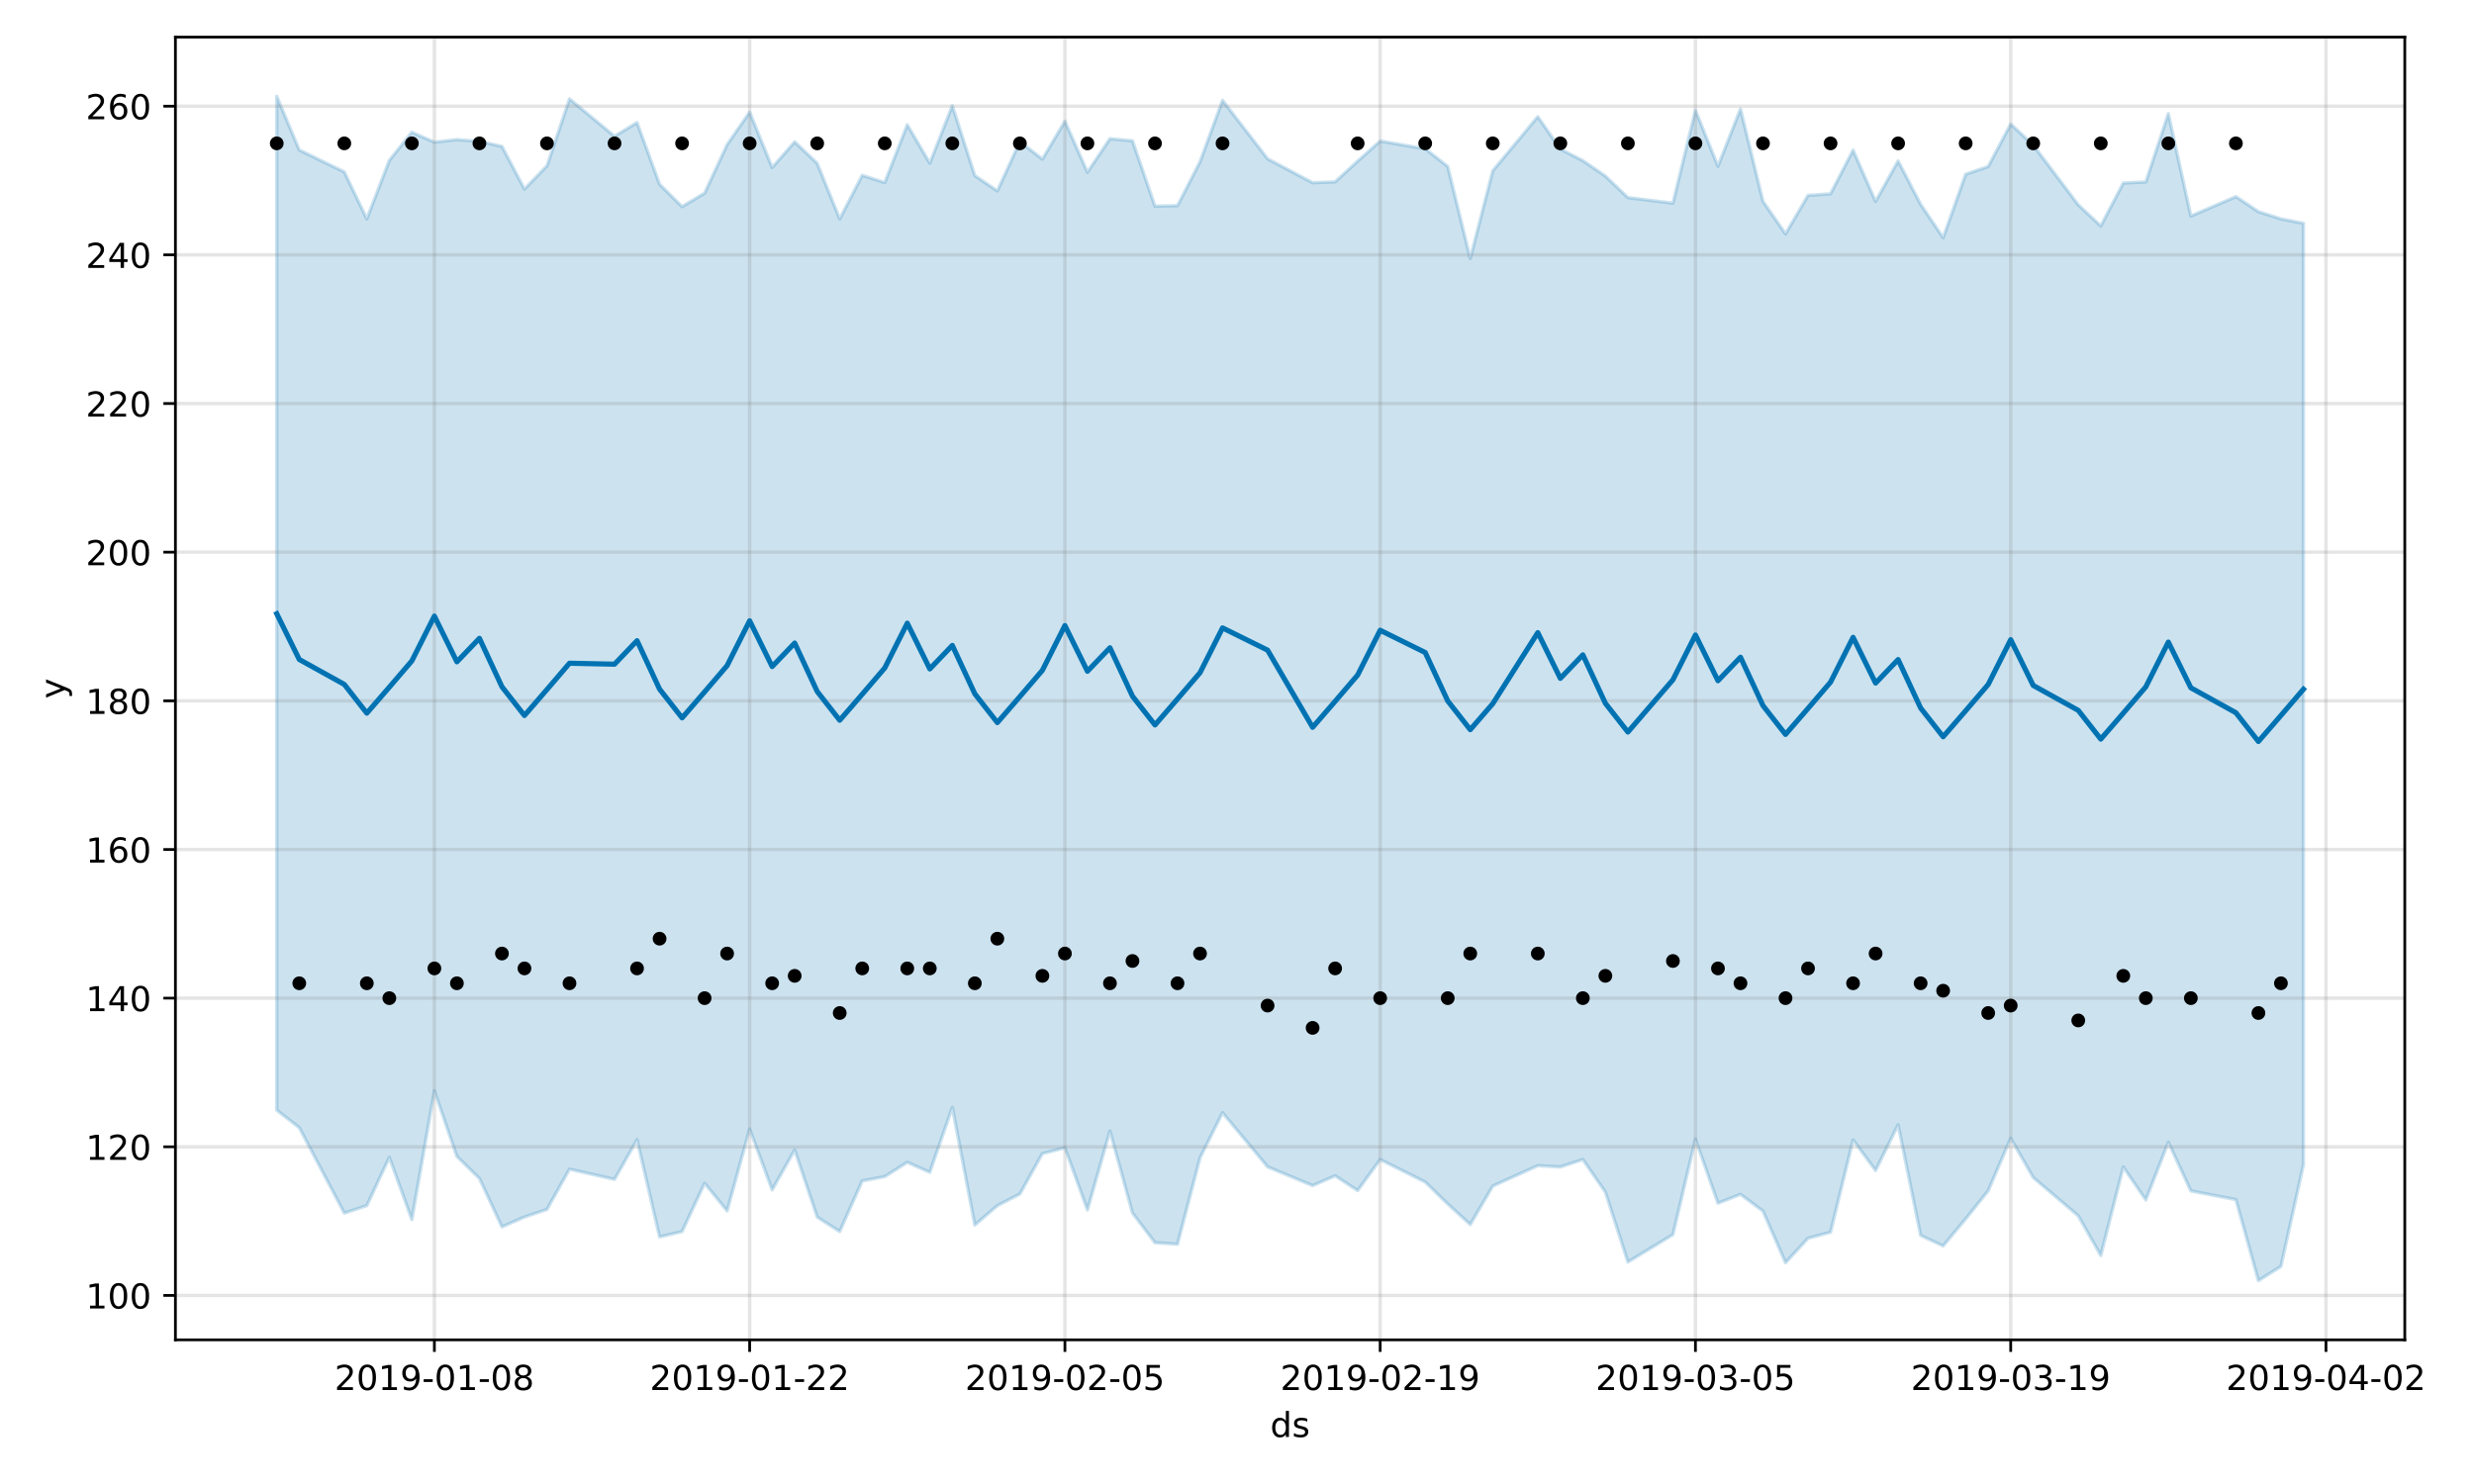 <?xml version="1.0" encoding="utf-8" standalone="no"?>
<!DOCTYPE svg PUBLIC "-//W3C//DTD SVG 1.1//EN"
  "http://www.w3.org/Graphics/SVG/1.1/DTD/svg11.dtd">
<!-- Created with matplotlib (https://matplotlib.org/) -->
<svg height="432pt" version="1.1" viewBox="0 0 720 432" width="720pt" xmlns="http://www.w3.org/2000/svg" xmlns:xlink="http://www.w3.org/1999/xlink">
 <defs>
  <style type="text/css">
*{stroke-linecap:butt;stroke-linejoin:round;}
  </style>
 </defs>
 <g id="figure_1">
  <g id="patch_1">
   <path d="M 0 432 
L 720 432 
L 720 0 
L 0 0 
z
" style="fill:#ffffff;"/>
  </g>
  <g id="axes_1">
   <g id="patch_2">
    <path d="M 51.05 390.04 
L 699.857 390.04 
L 699.857 10.8 
L 51.05 10.8 
z
" style="fill:#ffffff;"/>
   </g>
   <g id="PolyCollection_1">
    <defs>
     <path d="M 80.541 -403.962 
L 80.541 -108.822 
L 87.095 -103.729 
L 100.202 -78.859 
L 106.756 -81.035 
L 113.309 -95.077 
L 119.863 -76.968 
L 126.417 -114.448 
L 132.97 -95.337 
L 139.524 -88.95 
L 146.077 -74.849 
L 152.631 -77.718 
L 159.185 -79.927 
L 165.738 -91.649 
L 178.845 -88.674 
L 185.399 -100.224 
L 191.953 -71.932 
L 198.506 -73.474 
L 205.06 -87.55 
L 211.613 -79.505 
L 218.167 -103.343 
L 224.721 -85.629 
L 231.274 -97.223 
L 237.828 -77.697 
L 244.381 -73.49 
L 250.935 -88.238 
L 257.489 -89.48 
L 264.042 -93.639 
L 270.596 -90.744 
L 277.15 -109.608 
L 283.703 -75.386 
L 290.257 -81.033 
L 296.81 -84.42 
L 303.364 -96.169 
L 309.918 -97.874 
L 316.471 -79.782 
L 323.025 -102.754 
L 329.578 -78.877 
L 336.132 -70.238 
L 342.686 -69.815 
L 349.239 -94.947 
L 355.793 -108.079 
L 368.9 -92.328 
L 382.007 -86.868 
L 388.561 -89.714 
L 395.114 -85.417 
L 401.668 -94.451 
L 414.775 -87.905 
L 421.329 -81.518 
L 427.883 -75.531 
L 434.436 -86.726 
L 447.543 -92.665 
L 454.097 -92.287 
L 460.651 -94.459 
L 467.204 -84.973 
L 473.758 -64.626 
L 486.865 -72.594 
L 493.419 -100.392 
L 499.972 -81.735 
L 506.526 -84.32 
L 513.079 -79.442 
L 519.633 -64.409 
L 526.187 -71.534 
L 532.74 -73.305 
L 539.294 -100.152 
L 545.847 -91.274 
L 552.401 -104.553 
L 558.955 -72.361 
L 565.508 -69.308 
L 572.062 -77.161 
L 578.616 -85.349 
L 585.169 -100.646 
L 591.723 -89.212 
L 604.83 -78.063 
L 611.384 -66.516 
L 617.937 -92.268 
L 624.491 -82.694 
L 631.044 -99.485 
L 637.598 -85.312 
L 650.705 -82.777 
L 657.259 -59.198 
L 663.812 -63.333 
L 670.366 -92.96 
L 670.366 -366.992 
L 670.366 -366.992 
L 663.812 -368.275 
L 657.259 -370.375 
L 650.705 -374.757 
L 637.598 -369.104 
L 631.044 -398.919 
L 624.491 -379.035 
L 617.937 -378.722 
L 611.384 -366.224 
L 604.83 -372.364 
L 591.723 -389.754 
L 585.169 -395.891 
L 578.616 -383.512 
L 572.062 -381.275 
L 565.508 -362.8 
L 558.955 -372.517 
L 552.401 -385.145 
L 545.847 -373.363 
L 539.294 -388.294 
L 532.74 -375.586 
L 526.187 -375.131 
L 519.633 -363.918 
L 513.079 -373.374 
L 506.526 -400.283 
L 499.972 -383.607 
L 493.419 -399.908 
L 486.865 -372.87 
L 473.758 -374.486 
L 467.204 -380.748 
L 460.651 -385.239 
L 454.097 -388.587 
L 447.543 -398.034 
L 434.436 -382.282 
L 427.883 -356.75 
L 421.329 -383.549 
L 414.775 -388.68 
L 401.668 -390.937 
L 395.114 -385.086 
L 388.561 -379.073 
L 382.007 -378.811 
L 368.9 -385.773 
L 355.793 -402.791 
L 349.239 -384.904 
L 342.686 -372.144 
L 336.132 -371.982 
L 329.578 -391.02 
L 323.025 -391.616 
L 316.471 -381.853 
L 309.918 -396.705 
L 303.364 -385.677 
L 296.81 -390.747 
L 290.257 -376.424 
L 283.703 -380.873 
L 277.15 -401.223 
L 270.596 -384.494 
L 264.042 -395.668 
L 257.489 -378.847 
L 250.935 -380.955 
L 244.381 -368.285 
L 237.828 -384.454 
L 231.274 -390.705 
L 224.721 -383.239 
L 218.167 -399.349 
L 211.613 -389.895 
L 205.06 -375.783 
L 198.506 -371.852 
L 191.953 -378.369 
L 185.399 -396.321 
L 178.845 -392.349 
L 165.738 -403.2 
L 159.185 -383.734 
L 152.631 -376.962 
L 146.077 -389.383 
L 139.524 -390.853 
L 132.97 -391.353 
L 126.417 -390.616 
L 119.863 -393.5 
L 113.309 -385.313 
L 106.756 -368.281 
L 100.202 -381.95 
L 87.095 -388.334 
L 80.541 -403.962 
z
" id="m379893dc03" style="stroke:#0072b2;stroke-opacity:0.2;"/>
    </defs>
    <g clip-path="url(#p0cbad36d8c)">
     <use style="fill:#0072b2;fill-opacity:0.2;stroke:#0072b2;stroke-opacity:0.2;" x="0" xlink:href="#m379893dc03" y="432"/>
    </g>
   </g>
   <g id="matplotlib.axis_1">
    <g id="xtick_1">
     <g id="line2d_1">
      <path clip-path="url(#p0cbad36d8c)" d="M 126.417 390.04 
L 126.417 10.8 
" style="fill:none;stroke:#808080;stroke-linecap:square;stroke-opacity:0.2;"/>
     </g>
     <g id="line2d_2">
      <defs>
       <path d="M 0 0 
L 0 3.5 
" id="m118288a8b0" style="stroke:#000000;stroke-width:0.8;"/>
      </defs>
      <g>
       <use style="stroke:#000000;stroke-width:0.8;" x="126.417" xlink:href="#m118288a8b0" y="390.04"/>
      </g>
     </g>
     <g id="text_1">
      <!-- 2019-01-08 -->
      <defs>
       <path d="M 19.188 8.297 
L 53.609 8.297 
L 53.609 0 
L 7.328 0 
L 7.328 8.297 
Q 12.938 14.109 22.625 23.891 
Q 32.328 33.688 34.812 36.531 
Q 39.547 41.844 41.422 45.531 
Q 43.312 49.219 43.312 52.781 
Q 43.312 58.594 39.234 62.25 
Q 35.156 65.922 28.609 65.922 
Q 23.969 65.922 18.812 64.312 
Q 13.672 62.703 7.812 59.422 
L 7.812 69.391 
Q 13.766 71.781 18.938 73 
Q 24.125 74.219 28.422 74.219 
Q 39.75 74.219 46.484 68.547 
Q 53.219 62.891 53.219 53.422 
Q 53.219 48.922 51.531 44.891 
Q 49.859 40.875 45.406 35.406 
Q 44.188 33.984 37.641 27.219 
Q 31.109 20.453 19.188 8.297 
z
" id="DejaVuSans-50"/>
       <path d="M 31.781 66.406 
Q 24.172 66.406 20.328 58.906 
Q 16.5 51.422 16.5 36.375 
Q 16.5 21.391 20.328 13.891 
Q 24.172 6.391 31.781 6.391 
Q 39.453 6.391 43.281 13.891 
Q 47.125 21.391 47.125 36.375 
Q 47.125 51.422 43.281 58.906 
Q 39.453 66.406 31.781 66.406 
z
M 31.781 74.219 
Q 44.047 74.219 50.516 64.516 
Q 56.984 54.828 56.984 36.375 
Q 56.984 17.969 50.516 8.266 
Q 44.047 -1.422 31.781 -1.422 
Q 19.531 -1.422 13.062 8.266 
Q 6.594 17.969 6.594 36.375 
Q 6.594 54.828 13.062 64.516 
Q 19.531 74.219 31.781 74.219 
z
" id="DejaVuSans-48"/>
       <path d="M 12.406 8.297 
L 28.516 8.297 
L 28.516 63.922 
L 10.984 60.406 
L 10.984 69.391 
L 28.422 72.906 
L 38.281 72.906 
L 38.281 8.297 
L 54.391 8.297 
L 54.391 0 
L 12.406 0 
z
" id="DejaVuSans-49"/>
       <path d="M 10.984 1.516 
L 10.984 10.5 
Q 14.703 8.734 18.5 7.812 
Q 22.312 6.891 25.984 6.891 
Q 35.75 6.891 40.891 13.453 
Q 46.047 20.016 46.781 33.406 
Q 43.953 29.203 39.594 26.953 
Q 35.25 24.703 29.984 24.703 
Q 19.047 24.703 12.672 31.312 
Q 6.297 37.938 6.297 49.422 
Q 6.297 60.641 12.938 67.422 
Q 19.578 74.219 30.609 74.219 
Q 43.266 74.219 49.922 64.516 
Q 56.594 54.828 56.594 36.375 
Q 56.594 19.141 48.406 8.859 
Q 40.234 -1.422 26.422 -1.422 
Q 22.703 -1.422 18.891 -0.688 
Q 15.094 0.047 10.984 1.516 
z
M 30.609 32.422 
Q 37.25 32.422 41.125 36.953 
Q 45.016 41.5 45.016 49.422 
Q 45.016 57.281 41.125 61.844 
Q 37.25 66.406 30.609 66.406 
Q 23.969 66.406 20.094 61.844 
Q 16.219 57.281 16.219 49.422 
Q 16.219 41.5 20.094 36.953 
Q 23.969 32.422 30.609 32.422 
z
" id="DejaVuSans-57"/>
       <path d="M 4.891 31.391 
L 31.203 31.391 
L 31.203 23.391 
L 4.891 23.391 
z
" id="DejaVuSans-45"/>
       <path d="M 31.781 34.625 
Q 24.75 34.625 20.719 30.859 
Q 16.703 27.094 16.703 20.516 
Q 16.703 13.922 20.719 10.156 
Q 24.75 6.391 31.781 6.391 
Q 38.812 6.391 42.859 10.172 
Q 46.922 13.969 46.922 20.516 
Q 46.922 27.094 42.891 30.859 
Q 38.875 34.625 31.781 34.625 
z
M 21.922 38.812 
Q 15.578 40.375 12.031 44.719 
Q 8.5 49.078 8.5 55.328 
Q 8.5 64.062 14.719 69.141 
Q 20.953 74.219 31.781 74.219 
Q 42.672 74.219 48.875 69.141 
Q 55.078 64.062 55.078 55.328 
Q 55.078 49.078 51.531 44.719 
Q 48 40.375 41.703 38.812 
Q 48.828 37.156 52.797 32.312 
Q 56.781 27.484 56.781 20.516 
Q 56.781 9.906 50.312 4.234 
Q 43.844 -1.422 31.781 -1.422 
Q 19.734 -1.422 13.25 4.234 
Q 6.781 9.906 6.781 20.516 
Q 6.781 27.484 10.781 32.312 
Q 14.797 37.156 21.922 38.812 
z
M 18.312 54.391 
Q 18.312 48.734 21.844 45.562 
Q 25.391 42.391 31.781 42.391 
Q 38.141 42.391 41.719 45.562 
Q 45.312 48.734 45.312 54.391 
Q 45.312 60.062 41.719 63.234 
Q 38.141 66.406 31.781 66.406 
Q 25.391 66.406 21.844 63.234 
Q 18.312 60.062 18.312 54.391 
z
" id="DejaVuSans-56"/>
      </defs>
      <g transform="translate(97.359 404.638)scale(0.1 -0.1)">
       <use xlink:href="#DejaVuSans-50"/>
       <use x="63.623" xlink:href="#DejaVuSans-48"/>
       <use x="127.246" xlink:href="#DejaVuSans-49"/>
       <use x="190.869" xlink:href="#DejaVuSans-57"/>
       <use x="254.492" xlink:href="#DejaVuSans-45"/>
       <use x="290.576" xlink:href="#DejaVuSans-48"/>
       <use x="354.199" xlink:href="#DejaVuSans-49"/>
       <use x="417.822" xlink:href="#DejaVuSans-45"/>
       <use x="453.906" xlink:href="#DejaVuSans-48"/>
       <use x="517.529" xlink:href="#DejaVuSans-56"/>
      </g>
     </g>
    </g>
    <g id="xtick_2">
     <g id="line2d_3">
      <path clip-path="url(#p0cbad36d8c)" d="M 218.167 390.04 
L 218.167 10.8 
" style="fill:none;stroke:#808080;stroke-linecap:square;stroke-opacity:0.2;"/>
     </g>
     <g id="line2d_4">
      <g>
       <use style="stroke:#000000;stroke-width:0.8;" x="218.167" xlink:href="#m118288a8b0" y="390.04"/>
      </g>
     </g>
     <g id="text_2">
      <!-- 2019-01-22 -->
      <g transform="translate(189.109 404.638)scale(0.1 -0.1)">
       <use xlink:href="#DejaVuSans-50"/>
       <use x="63.623" xlink:href="#DejaVuSans-48"/>
       <use x="127.246" xlink:href="#DejaVuSans-49"/>
       <use x="190.869" xlink:href="#DejaVuSans-57"/>
       <use x="254.492" xlink:href="#DejaVuSans-45"/>
       <use x="290.576" xlink:href="#DejaVuSans-48"/>
       <use x="354.199" xlink:href="#DejaVuSans-49"/>
       <use x="417.822" xlink:href="#DejaVuSans-45"/>
       <use x="453.906" xlink:href="#DejaVuSans-50"/>
       <use x="517.529" xlink:href="#DejaVuSans-50"/>
      </g>
     </g>
    </g>
    <g id="xtick_3">
     <g id="line2d_5">
      <path clip-path="url(#p0cbad36d8c)" d="M 309.918 390.04 
L 309.918 10.8 
" style="fill:none;stroke:#808080;stroke-linecap:square;stroke-opacity:0.2;"/>
     </g>
     <g id="line2d_6">
      <g>
       <use style="stroke:#000000;stroke-width:0.8;" x="309.918" xlink:href="#m118288a8b0" y="390.04"/>
      </g>
     </g>
     <g id="text_3">
      <!-- 2019-02-05 -->
      <defs>
       <path d="M 10.797 72.906 
L 49.516 72.906 
L 49.516 64.594 
L 19.828 64.594 
L 19.828 46.734 
Q 21.969 47.469 24.109 47.828 
Q 26.266 48.188 28.422 48.188 
Q 40.625 48.188 47.75 41.5 
Q 54.891 34.812 54.891 23.391 
Q 54.891 11.625 47.562 5.094 
Q 40.234 -1.422 26.906 -1.422 
Q 22.312 -1.422 17.547 -0.641 
Q 12.797 0.141 7.719 1.703 
L 7.719 11.625 
Q 12.109 9.234 16.797 8.062 
Q 21.484 6.891 26.703 6.891 
Q 35.156 6.891 40.078 11.328 
Q 45.016 15.766 45.016 23.391 
Q 45.016 31 40.078 35.438 
Q 35.156 39.891 26.703 39.891 
Q 22.75 39.891 18.812 39.016 
Q 14.891 38.141 10.797 36.281 
z
" id="DejaVuSans-53"/>
      </defs>
      <g transform="translate(280.86 404.638)scale(0.1 -0.1)">
       <use xlink:href="#DejaVuSans-50"/>
       <use x="63.623" xlink:href="#DejaVuSans-48"/>
       <use x="127.246" xlink:href="#DejaVuSans-49"/>
       <use x="190.869" xlink:href="#DejaVuSans-57"/>
       <use x="254.492" xlink:href="#DejaVuSans-45"/>
       <use x="290.576" xlink:href="#DejaVuSans-48"/>
       <use x="354.199" xlink:href="#DejaVuSans-50"/>
       <use x="417.822" xlink:href="#DejaVuSans-45"/>
       <use x="453.906" xlink:href="#DejaVuSans-48"/>
       <use x="517.529" xlink:href="#DejaVuSans-53"/>
      </g>
     </g>
    </g>
    <g id="xtick_4">
     <g id="line2d_7">
      <path clip-path="url(#p0cbad36d8c)" d="M 401.668 390.04 
L 401.668 10.8 
" style="fill:none;stroke:#808080;stroke-linecap:square;stroke-opacity:0.2;"/>
     </g>
     <g id="line2d_8">
      <g>
       <use style="stroke:#000000;stroke-width:0.8;" x="401.668" xlink:href="#m118288a8b0" y="390.04"/>
      </g>
     </g>
     <g id="text_4">
      <!-- 2019-02-19 -->
      <g transform="translate(372.61 404.638)scale(0.1 -0.1)">
       <use xlink:href="#DejaVuSans-50"/>
       <use x="63.623" xlink:href="#DejaVuSans-48"/>
       <use x="127.246" xlink:href="#DejaVuSans-49"/>
       <use x="190.869" xlink:href="#DejaVuSans-57"/>
       <use x="254.492" xlink:href="#DejaVuSans-45"/>
       <use x="290.576" xlink:href="#DejaVuSans-48"/>
       <use x="354.199" xlink:href="#DejaVuSans-50"/>
       <use x="417.822" xlink:href="#DejaVuSans-45"/>
       <use x="453.906" xlink:href="#DejaVuSans-49"/>
       <use x="517.529" xlink:href="#DejaVuSans-57"/>
      </g>
     </g>
    </g>
    <g id="xtick_5">
     <g id="line2d_9">
      <path clip-path="url(#p0cbad36d8c)" d="M 493.419 390.04 
L 493.419 10.8 
" style="fill:none;stroke:#808080;stroke-linecap:square;stroke-opacity:0.2;"/>
     </g>
     <g id="line2d_10">
      <g>
       <use style="stroke:#000000;stroke-width:0.8;" x="493.419" xlink:href="#m118288a8b0" y="390.04"/>
      </g>
     </g>
     <g id="text_5">
      <!-- 2019-03-05 -->
      <defs>
       <path d="M 40.578 39.312 
Q 47.656 37.797 51.625 33 
Q 55.609 28.219 55.609 21.188 
Q 55.609 10.406 48.188 4.484 
Q 40.766 -1.422 27.094 -1.422 
Q 22.516 -1.422 17.656 -0.516 
Q 12.797 0.391 7.625 2.203 
L 7.625 11.719 
Q 11.719 9.328 16.594 8.109 
Q 21.484 6.891 26.812 6.891 
Q 36.078 6.891 40.938 10.547 
Q 45.797 14.203 45.797 21.188 
Q 45.797 27.641 41.281 31.266 
Q 36.766 34.906 28.719 34.906 
L 20.219 34.906 
L 20.219 43.016 
L 29.109 43.016 
Q 36.375 43.016 40.234 45.922 
Q 44.094 48.828 44.094 54.297 
Q 44.094 59.906 40.109 62.906 
Q 36.141 65.922 28.719 65.922 
Q 24.656 65.922 20.016 65.031 
Q 15.375 64.156 9.812 62.312 
L 9.812 71.094 
Q 15.438 72.656 20.344 73.438 
Q 25.25 74.219 29.594 74.219 
Q 40.828 74.219 47.359 69.109 
Q 53.906 64.016 53.906 55.328 
Q 53.906 49.266 50.438 45.094 
Q 46.969 40.922 40.578 39.312 
z
" id="DejaVuSans-51"/>
      </defs>
      <g transform="translate(464.361 404.638)scale(0.1 -0.1)">
       <use xlink:href="#DejaVuSans-50"/>
       <use x="63.623" xlink:href="#DejaVuSans-48"/>
       <use x="127.246" xlink:href="#DejaVuSans-49"/>
       <use x="190.869" xlink:href="#DejaVuSans-57"/>
       <use x="254.492" xlink:href="#DejaVuSans-45"/>
       <use x="290.576" xlink:href="#DejaVuSans-48"/>
       <use x="354.199" xlink:href="#DejaVuSans-51"/>
       <use x="417.822" xlink:href="#DejaVuSans-45"/>
       <use x="453.906" xlink:href="#DejaVuSans-48"/>
       <use x="517.529" xlink:href="#DejaVuSans-53"/>
      </g>
     </g>
    </g>
    <g id="xtick_6">
     <g id="line2d_11">
      <path clip-path="url(#p0cbad36d8c)" d="M 585.169 390.04 
L 585.169 10.8 
" style="fill:none;stroke:#808080;stroke-linecap:square;stroke-opacity:0.2;"/>
     </g>
     <g id="line2d_12">
      <g>
       <use style="stroke:#000000;stroke-width:0.8;" x="585.169" xlink:href="#m118288a8b0" y="390.04"/>
      </g>
     </g>
     <g id="text_6">
      <!-- 2019-03-19 -->
      <g transform="translate(556.111 404.638)scale(0.1 -0.1)">
       <use xlink:href="#DejaVuSans-50"/>
       <use x="63.623" xlink:href="#DejaVuSans-48"/>
       <use x="127.246" xlink:href="#DejaVuSans-49"/>
       <use x="190.869" xlink:href="#DejaVuSans-57"/>
       <use x="254.492" xlink:href="#DejaVuSans-45"/>
       <use x="290.576" xlink:href="#DejaVuSans-48"/>
       <use x="354.199" xlink:href="#DejaVuSans-51"/>
       <use x="417.822" xlink:href="#DejaVuSans-45"/>
       <use x="453.906" xlink:href="#DejaVuSans-49"/>
       <use x="517.529" xlink:href="#DejaVuSans-57"/>
      </g>
     </g>
    </g>
    <g id="xtick_7">
     <g id="line2d_13">
      <path clip-path="url(#p0cbad36d8c)" d="M 676.92 390.04 
L 676.92 10.8 
" style="fill:none;stroke:#808080;stroke-linecap:square;stroke-opacity:0.2;"/>
     </g>
     <g id="line2d_14">
      <g>
       <use style="stroke:#000000;stroke-width:0.8;" x="676.92" xlink:href="#m118288a8b0" y="390.04"/>
      </g>
     </g>
     <g id="text_7">
      <!-- 2019-04-02 -->
      <defs>
       <path d="M 37.797 64.312 
L 12.891 25.391 
L 37.797 25.391 
z
M 35.203 72.906 
L 47.609 72.906 
L 47.609 25.391 
L 58.016 25.391 
L 58.016 17.188 
L 47.609 17.188 
L 47.609 0 
L 37.797 0 
L 37.797 17.188 
L 4.891 17.188 
L 4.891 26.703 
z
" id="DejaVuSans-52"/>
      </defs>
      <g transform="translate(647.862 404.638)scale(0.1 -0.1)">
       <use xlink:href="#DejaVuSans-50"/>
       <use x="63.623" xlink:href="#DejaVuSans-48"/>
       <use x="127.246" xlink:href="#DejaVuSans-49"/>
       <use x="190.869" xlink:href="#DejaVuSans-57"/>
       <use x="254.492" xlink:href="#DejaVuSans-45"/>
       <use x="290.576" xlink:href="#DejaVuSans-48"/>
       <use x="354.199" xlink:href="#DejaVuSans-52"/>
       <use x="417.822" xlink:href="#DejaVuSans-45"/>
       <use x="453.906" xlink:href="#DejaVuSans-48"/>
       <use x="517.529" xlink:href="#DejaVuSans-50"/>
      </g>
     </g>
    </g>
    <g id="text_8">
     <!-- ds -->
     <defs>
      <path d="M 45.406 46.391 
L 45.406 75.984 
L 54.391 75.984 
L 54.391 0 
L 45.406 0 
L 45.406 8.203 
Q 42.578 3.328 38.25 0.953 
Q 33.938 -1.422 27.875 -1.422 
Q 17.969 -1.422 11.734 6.484 
Q 5.516 14.406 5.516 27.297 
Q 5.516 40.188 11.734 48.094 
Q 17.969 56 27.875 56 
Q 33.938 56 38.25 53.625 
Q 42.578 51.266 45.406 46.391 
z
M 14.797 27.297 
Q 14.797 17.391 18.875 11.75 
Q 22.953 6.109 30.078 6.109 
Q 37.203 6.109 41.297 11.75 
Q 45.406 17.391 45.406 27.297 
Q 45.406 37.203 41.297 42.844 
Q 37.203 48.484 30.078 48.484 
Q 22.953 48.484 18.875 42.844 
Q 14.797 37.203 14.797 27.297 
z
" id="DejaVuSans-100"/>
      <path d="M 44.281 53.078 
L 44.281 44.578 
Q 40.484 46.531 36.375 47.5 
Q 32.281 48.484 27.875 48.484 
Q 21.188 48.484 17.844 46.438 
Q 14.5 44.391 14.5 40.281 
Q 14.5 37.156 16.891 35.375 
Q 19.281 33.594 26.516 31.984 
L 29.594 31.297 
Q 39.156 29.25 43.188 25.516 
Q 47.219 21.781 47.219 15.094 
Q 47.219 7.469 41.188 3.016 
Q 35.156 -1.422 24.609 -1.422 
Q 20.219 -1.422 15.453 -0.562 
Q 10.688 0.297 5.422 2 
L 5.422 11.281 
Q 10.406 8.688 15.234 7.391 
Q 20.062 6.109 24.812 6.109 
Q 31.156 6.109 34.562 8.281 
Q 37.984 10.453 37.984 14.406 
Q 37.984 18.062 35.516 20.016 
Q 33.062 21.969 24.703 23.781 
L 21.578 24.516 
Q 13.234 26.266 9.516 29.906 
Q 5.812 33.547 5.812 39.891 
Q 5.812 47.609 11.281 51.797 
Q 16.75 56 26.812 56 
Q 31.781 56 36.172 55.266 
Q 40.578 54.547 44.281 53.078 
z
" id="DejaVuSans-115"/>
     </defs>
     <g transform="translate(369.675 418.317)scale(0.1 -0.1)">
      <use xlink:href="#DejaVuSans-100"/>
      <use x="63.477" xlink:href="#DejaVuSans-115"/>
     </g>
    </g>
   </g>
   <g id="matplotlib.axis_2">
    <g id="ytick_1">
     <g id="line2d_15">
      <path clip-path="url(#p0cbad36d8c)" d="M 51.05 377.114 
L 699.857 377.114 
" style="fill:none;stroke:#808080;stroke-linecap:square;stroke-opacity:0.2;"/>
     </g>
     <g id="line2d_16">
      <defs>
       <path d="M 0 0 
L -3.5 0 
" id="m0822e70478" style="stroke:#000000;stroke-width:0.8;"/>
      </defs>
      <g>
       <use style="stroke:#000000;stroke-width:0.8;" x="51.05" xlink:href="#m0822e70478" y="377.114"/>
      </g>
     </g>
     <g id="text_9">
      <!-- 100 -->
      <g transform="translate(24.962 380.914)scale(0.1 -0.1)">
       <use xlink:href="#DejaVuSans-49"/>
       <use x="63.623" xlink:href="#DejaVuSans-48"/>
       <use x="127.246" xlink:href="#DejaVuSans-48"/>
      </g>
     </g>
    </g>
    <g id="ytick_2">
     <g id="line2d_17">
      <path clip-path="url(#p0cbad36d8c)" d="M 51.05 333.84 
L 699.857 333.84 
" style="fill:none;stroke:#808080;stroke-linecap:square;stroke-opacity:0.2;"/>
     </g>
     <g id="line2d_18">
      <g>
       <use style="stroke:#000000;stroke-width:0.8;" x="51.05" xlink:href="#m0822e70478" y="333.84"/>
      </g>
     </g>
     <g id="text_10">
      <!-- 120 -->
      <g transform="translate(24.962 337.639)scale(0.1 -0.1)">
       <use xlink:href="#DejaVuSans-49"/>
       <use x="63.623" xlink:href="#DejaVuSans-50"/>
       <use x="127.246" xlink:href="#DejaVuSans-48"/>
      </g>
     </g>
    </g>
    <g id="ytick_3">
     <g id="line2d_19">
      <path clip-path="url(#p0cbad36d8c)" d="M 51.05 290.565 
L 699.857 290.565 
" style="fill:none;stroke:#808080;stroke-linecap:square;stroke-opacity:0.2;"/>
     </g>
     <g id="line2d_20">
      <g>
       <use style="stroke:#000000;stroke-width:0.8;" x="51.05" xlink:href="#m0822e70478" y="290.565"/>
      </g>
     </g>
     <g id="text_11">
      <!-- 140 -->
      <g transform="translate(24.962 294.364)scale(0.1 -0.1)">
       <use xlink:href="#DejaVuSans-49"/>
       <use x="63.623" xlink:href="#DejaVuSans-52"/>
       <use x="127.246" xlink:href="#DejaVuSans-48"/>
      </g>
     </g>
    </g>
    <g id="ytick_4">
     <g id="line2d_21">
      <path clip-path="url(#p0cbad36d8c)" d="M 51.05 247.29 
L 699.857 247.29 
" style="fill:none;stroke:#808080;stroke-linecap:square;stroke-opacity:0.2;"/>
     </g>
     <g id="line2d_22">
      <g>
       <use style="stroke:#000000;stroke-width:0.8;" x="51.05" xlink:href="#m0822e70478" y="247.29"/>
      </g>
     </g>
     <g id="text_12">
      <!-- 160 -->
      <defs>
       <path d="M 33.016 40.375 
Q 26.375 40.375 22.484 35.828 
Q 18.609 31.297 18.609 23.391 
Q 18.609 15.531 22.484 10.953 
Q 26.375 6.391 33.016 6.391 
Q 39.656 6.391 43.531 10.953 
Q 47.406 15.531 47.406 23.391 
Q 47.406 31.297 43.531 35.828 
Q 39.656 40.375 33.016 40.375 
z
M 52.594 71.297 
L 52.594 62.312 
Q 48.875 64.062 45.094 64.984 
Q 41.312 65.922 37.594 65.922 
Q 27.828 65.922 22.672 59.328 
Q 17.531 52.734 16.797 39.406 
Q 19.672 43.656 24.016 45.922 
Q 28.375 48.188 33.594 48.188 
Q 44.578 48.188 50.953 41.516 
Q 57.328 34.859 57.328 23.391 
Q 57.328 12.156 50.688 5.359 
Q 44.047 -1.422 33.016 -1.422 
Q 20.359 -1.422 13.672 8.266 
Q 6.984 17.969 6.984 36.375 
Q 6.984 53.656 15.188 63.938 
Q 23.391 74.219 37.203 74.219 
Q 40.922 74.219 44.703 73.484 
Q 48.484 72.75 52.594 71.297 
z
" id="DejaVuSans-54"/>
      </defs>
      <g transform="translate(24.962 251.089)scale(0.1 -0.1)">
       <use xlink:href="#DejaVuSans-49"/>
       <use x="63.623" xlink:href="#DejaVuSans-54"/>
       <use x="127.246" xlink:href="#DejaVuSans-48"/>
      </g>
     </g>
    </g>
    <g id="ytick_5">
     <g id="line2d_23">
      <path clip-path="url(#p0cbad36d8c)" d="M 51.05 204.015 
L 699.857 204.015 
" style="fill:none;stroke:#808080;stroke-linecap:square;stroke-opacity:0.2;"/>
     </g>
     <g id="line2d_24">
      <g>
       <use style="stroke:#000000;stroke-width:0.8;" x="51.05" xlink:href="#m0822e70478" y="204.015"/>
      </g>
     </g>
     <g id="text_13">
      <!-- 180 -->
      <g transform="translate(24.962 207.814)scale(0.1 -0.1)">
       <use xlink:href="#DejaVuSans-49"/>
       <use x="63.623" xlink:href="#DejaVuSans-56"/>
       <use x="127.246" xlink:href="#DejaVuSans-48"/>
      </g>
     </g>
    </g>
    <g id="ytick_6">
     <g id="line2d_25">
      <path clip-path="url(#p0cbad36d8c)" d="M 51.05 160.74 
L 699.857 160.74 
" style="fill:none;stroke:#808080;stroke-linecap:square;stroke-opacity:0.2;"/>
     </g>
     <g id="line2d_26">
      <g>
       <use style="stroke:#000000;stroke-width:0.8;" x="51.05" xlink:href="#m0822e70478" y="160.74"/>
      </g>
     </g>
     <g id="text_14">
      <!-- 200 -->
      <g transform="translate(24.962 164.54)scale(0.1 -0.1)">
       <use xlink:href="#DejaVuSans-50"/>
       <use x="63.623" xlink:href="#DejaVuSans-48"/>
       <use x="127.246" xlink:href="#DejaVuSans-48"/>
      </g>
     </g>
    </g>
    <g id="ytick_7">
     <g id="line2d_27">
      <path clip-path="url(#p0cbad36d8c)" d="M 51.05 117.466 
L 699.857 117.466 
" style="fill:none;stroke:#808080;stroke-linecap:square;stroke-opacity:0.2;"/>
     </g>
     <g id="line2d_28">
      <g>
       <use style="stroke:#000000;stroke-width:0.8;" x="51.05" xlink:href="#m0822e70478" y="117.466"/>
      </g>
     </g>
     <g id="text_15">
      <!-- 220 -->
      <g transform="translate(24.962 121.265)scale(0.1 -0.1)">
       <use xlink:href="#DejaVuSans-50"/>
       <use x="63.623" xlink:href="#DejaVuSans-50"/>
       <use x="127.246" xlink:href="#DejaVuSans-48"/>
      </g>
     </g>
    </g>
    <g id="ytick_8">
     <g id="line2d_29">
      <path clip-path="url(#p0cbad36d8c)" d="M 51.05 74.191 
L 699.857 74.191 
" style="fill:none;stroke:#808080;stroke-linecap:square;stroke-opacity:0.2;"/>
     </g>
     <g id="line2d_30">
      <g>
       <use style="stroke:#000000;stroke-width:0.8;" x="51.05" xlink:href="#m0822e70478" y="74.191"/>
      </g>
     </g>
     <g id="text_16">
      <!-- 240 -->
      <g transform="translate(24.962 77.99)scale(0.1 -0.1)">
       <use xlink:href="#DejaVuSans-50"/>
       <use x="63.623" xlink:href="#DejaVuSans-52"/>
       <use x="127.246" xlink:href="#DejaVuSans-48"/>
      </g>
     </g>
    </g>
    <g id="ytick_9">
     <g id="line2d_31">
      <path clip-path="url(#p0cbad36d8c)" d="M 51.05 30.916 
L 699.857 30.916 
" style="fill:none;stroke:#808080;stroke-linecap:square;stroke-opacity:0.2;"/>
     </g>
     <g id="line2d_32">
      <g>
       <use style="stroke:#000000;stroke-width:0.8;" x="51.05" xlink:href="#m0822e70478" y="30.916"/>
      </g>
     </g>
     <g id="text_17">
      <!-- 260 -->
      <g transform="translate(24.962 34.715)scale(0.1 -0.1)">
       <use xlink:href="#DejaVuSans-50"/>
       <use x="63.623" xlink:href="#DejaVuSans-54"/>
       <use x="127.246" xlink:href="#DejaVuSans-48"/>
      </g>
     </g>
    </g>
    <g id="text_18">
     <!-- y -->
     <defs>
      <path d="M 32.172 -5.078 
Q 28.375 -14.844 24.75 -17.812 
Q 21.141 -20.797 15.094 -20.797 
L 7.906 -20.797 
L 7.906 -13.281 
L 13.188 -13.281 
Q 16.891 -13.281 18.938 -11.516 
Q 21 -9.766 23.484 -3.219 
L 25.094 0.875 
L 2.984 54.688 
L 12.5 54.688 
L 29.594 11.922 
L 46.688 54.688 
L 56.203 54.688 
z
" id="DejaVuSans-121"/>
     </defs>
     <g transform="translate(18.883 203.379)rotate(-90)scale(0.1 -0.1)">
      <use xlink:href="#DejaVuSans-121"/>
     </g>
    </g>
   </g>
   <g id="line2d_33">
    <defs>
     <path d="M 0 1.5 
C 0.398 1.5 0.779 1.342 1.061 1.061 
C 1.342 0.779 1.5 0.398 1.5 0 
C 1.5 -0.398 1.342 -0.779 1.061 -1.061 
C 0.779 -1.342 0.398 -1.5 0 -1.5 
C -0.398 -1.5 -0.779 -1.342 -1.061 -1.061 
C -1.342 -0.779 -1.5 -0.398 -1.5 0 
C -1.5 0.398 -1.342 0.779 -1.061 1.061 
C -0.779 1.342 -0.398 1.5 0 1.5 
z
" id="m200ffacb82" style="stroke:#000000;"/>
    </defs>
    <g clip-path="url(#p0cbad36d8c)">
     <use style="stroke:#000000;" x="80.541" xlink:href="#m200ffacb82" y="41.735"/>
     <use style="stroke:#000000;" x="87.095" xlink:href="#m200ffacb82" y="286.237"/>
     <use style="stroke:#000000;" x="100.202" xlink:href="#m200ffacb82" y="41.735"/>
     <use style="stroke:#000000;" x="106.756" xlink:href="#m200ffacb82" y="286.237"/>
     <use style="stroke:#000000;" x="113.309" xlink:href="#m200ffacb82" y="290.565"/>
     <use style="stroke:#000000;" x="119.863" xlink:href="#m200ffacb82" y="41.735"/>
     <use style="stroke:#000000;" x="126.417" xlink:href="#m200ffacb82" y="281.91"/>
     <use style="stroke:#000000;" x="132.97" xlink:href="#m200ffacb82" y="286.237"/>
     <use style="stroke:#000000;" x="139.524" xlink:href="#m200ffacb82" y="41.735"/>
     <use style="stroke:#000000;" x="146.077" xlink:href="#m200ffacb82" y="277.582"/>
     <use style="stroke:#000000;" x="152.631" xlink:href="#m200ffacb82" y="281.91"/>
     <use style="stroke:#000000;" x="159.185" xlink:href="#m200ffacb82" y="41.735"/>
     <use style="stroke:#000000;" x="165.738" xlink:href="#m200ffacb82" y="286.237"/>
     <use style="stroke:#000000;" x="178.845" xlink:href="#m200ffacb82" y="41.735"/>
     <use style="stroke:#000000;" x="185.399" xlink:href="#m200ffacb82" y="281.91"/>
     <use style="stroke:#000000;" x="191.953" xlink:href="#m200ffacb82" y="273.255"/>
     <use style="stroke:#000000;" x="198.506" xlink:href="#m200ffacb82" y="41.735"/>
     <use style="stroke:#000000;" x="205.06" xlink:href="#m200ffacb82" y="290.565"/>
     <use style="stroke:#000000;" x="211.613" xlink:href="#m200ffacb82" y="277.582"/>
     <use style="stroke:#000000;" x="218.167" xlink:href="#m200ffacb82" y="41.735"/>
     <use style="stroke:#000000;" x="224.721" xlink:href="#m200ffacb82" y="286.237"/>
     <use style="stroke:#000000;" x="231.274" xlink:href="#m200ffacb82" y="284.074"/>
     <use style="stroke:#000000;" x="237.828" xlink:href="#m200ffacb82" y="41.735"/>
     <use style="stroke:#000000;" x="244.381" xlink:href="#m200ffacb82" y="294.892"/>
     <use style="stroke:#000000;" x="250.935" xlink:href="#m200ffacb82" y="281.91"/>
     <use style="stroke:#000000;" x="257.489" xlink:href="#m200ffacb82" y="41.735"/>
     <use style="stroke:#000000;" x="264.042" xlink:href="#m200ffacb82" y="281.91"/>
     <use style="stroke:#000000;" x="270.596" xlink:href="#m200ffacb82" y="281.91"/>
     <use style="stroke:#000000;" x="277.15" xlink:href="#m200ffacb82" y="41.735"/>
     <use style="stroke:#000000;" x="283.703" xlink:href="#m200ffacb82" y="286.237"/>
     <use style="stroke:#000000;" x="290.257" xlink:href="#m200ffacb82" y="273.255"/>
     <use style="stroke:#000000;" x="296.81" xlink:href="#m200ffacb82" y="41.735"/>
     <use style="stroke:#000000;" x="303.364" xlink:href="#m200ffacb82" y="284.074"/>
     <use style="stroke:#000000;" x="309.918" xlink:href="#m200ffacb82" y="277.582"/>
     <use style="stroke:#000000;" x="316.471" xlink:href="#m200ffacb82" y="41.735"/>
     <use style="stroke:#000000;" x="323.025" xlink:href="#m200ffacb82" y="286.237"/>
     <use style="stroke:#000000;" x="329.578" xlink:href="#m200ffacb82" y="279.746"/>
     <use style="stroke:#000000;" x="336.132" xlink:href="#m200ffacb82" y="41.735"/>
     <use style="stroke:#000000;" x="342.686" xlink:href="#m200ffacb82" y="286.237"/>
     <use style="stroke:#000000;" x="349.239" xlink:href="#m200ffacb82" y="277.582"/>
     <use style="stroke:#000000;" x="355.793" xlink:href="#m200ffacb82" y="41.735"/>
     <use style="stroke:#000000;" x="368.9" xlink:href="#m200ffacb82" y="292.729"/>
     <use style="stroke:#000000;" x="382.007" xlink:href="#m200ffacb82" y="299.22"/>
     <use style="stroke:#000000;" x="388.561" xlink:href="#m200ffacb82" y="281.91"/>
     <use style="stroke:#000000;" x="395.114" xlink:href="#m200ffacb82" y="41.735"/>
     <use style="stroke:#000000;" x="401.668" xlink:href="#m200ffacb82" y="290.565"/>
     <use style="stroke:#000000;" x="414.775" xlink:href="#m200ffacb82" y="41.735"/>
     <use style="stroke:#000000;" x="421.329" xlink:href="#m200ffacb82" y="290.565"/>
     <use style="stroke:#000000;" x="427.883" xlink:href="#m200ffacb82" y="277.582"/>
     <use style="stroke:#000000;" x="434.436" xlink:href="#m200ffacb82" y="41.735"/>
     <use style="stroke:#000000;" x="447.543" xlink:href="#m200ffacb82" y="277.582"/>
     <use style="stroke:#000000;" x="454.097" xlink:href="#m200ffacb82" y="41.735"/>
     <use style="stroke:#000000;" x="460.651" xlink:href="#m200ffacb82" y="290.565"/>
     <use style="stroke:#000000;" x="467.204" xlink:href="#m200ffacb82" y="284.074"/>
     <use style="stroke:#000000;" x="473.758" xlink:href="#m200ffacb82" y="41.735"/>
     <use style="stroke:#000000;" x="486.865" xlink:href="#m200ffacb82" y="279.746"/>
     <use style="stroke:#000000;" x="493.419" xlink:href="#m200ffacb82" y="41.735"/>
     <use style="stroke:#000000;" x="499.972" xlink:href="#m200ffacb82" y="281.91"/>
     <use style="stroke:#000000;" x="506.526" xlink:href="#m200ffacb82" y="286.237"/>
     <use style="stroke:#000000;" x="513.079" xlink:href="#m200ffacb82" y="41.735"/>
     <use style="stroke:#000000;" x="519.633" xlink:href="#m200ffacb82" y="290.565"/>
     <use style="stroke:#000000;" x="526.187" xlink:href="#m200ffacb82" y="281.91"/>
     <use style="stroke:#000000;" x="532.74" xlink:href="#m200ffacb82" y="41.735"/>
     <use style="stroke:#000000;" x="539.294" xlink:href="#m200ffacb82" y="286.237"/>
     <use style="stroke:#000000;" x="545.847" xlink:href="#m200ffacb82" y="277.582"/>
     <use style="stroke:#000000;" x="552.401" xlink:href="#m200ffacb82" y="41.735"/>
     <use style="stroke:#000000;" x="558.955" xlink:href="#m200ffacb82" y="286.237"/>
     <use style="stroke:#000000;" x="565.508" xlink:href="#m200ffacb82" y="288.401"/>
     <use style="stroke:#000000;" x="572.062" xlink:href="#m200ffacb82" y="41.735"/>
     <use style="stroke:#000000;" x="578.616" xlink:href="#m200ffacb82" y="294.892"/>
     <use style="stroke:#000000;" x="585.169" xlink:href="#m200ffacb82" y="292.729"/>
     <use style="stroke:#000000;" x="591.723" xlink:href="#m200ffacb82" y="41.735"/>
     <use style="stroke:#000000;" x="604.83" xlink:href="#m200ffacb82" y="297.056"/>
     <use style="stroke:#000000;" x="611.384" xlink:href="#m200ffacb82" y="41.735"/>
     <use style="stroke:#000000;" x="617.937" xlink:href="#m200ffacb82" y="284.074"/>
     <use style="stroke:#000000;" x="624.491" xlink:href="#m200ffacb82" y="290.565"/>
     <use style="stroke:#000000;" x="631.044" xlink:href="#m200ffacb82" y="41.735"/>
     <use style="stroke:#000000;" x="637.598" xlink:href="#m200ffacb82" y="290.565"/>
     <use style="stroke:#000000;" x="650.705" xlink:href="#m200ffacb82" y="41.735"/>
     <use style="stroke:#000000;" x="657.259" xlink:href="#m200ffacb82" y="294.892"/>
     <use style="stroke:#000000;" x="663.812" xlink:href="#m200ffacb82" y="286.237"/>
    </g>
   </g>
   <g id="line2d_34">
    <path clip-path="url(#p0cbad36d8c)" d="M 80.541 178.665 
L 87.095 191.975 
L 100.202 199.231 
L 106.756 207.601 
L 113.309 200.032 
L 119.863 192.383 
L 126.417 179.352 
L 132.97 192.662 
L 139.524 185.823 
L 146.077 199.918 
L 152.631 208.288 
L 159.185 200.72 
L 165.738 193.07 
L 178.845 193.35 
L 185.399 186.511 
L 191.953 200.605 
L 198.506 208.975 
L 205.06 201.407 
L 211.613 193.757 
L 218.167 180.726 
L 224.721 194.037 
L 231.274 187.198 
L 237.828 201.292 
L 244.381 209.663 
L 250.935 202.094 
L 257.489 194.445 
L 264.042 181.413 
L 270.596 194.724 
L 277.15 187.885 
L 283.703 201.979 
L 290.257 210.35 
L 296.81 202.781 
L 303.364 195.132 
L 309.918 182.101 
L 316.471 195.411 
L 323.025 188.572 
L 329.578 202.667 
L 336.132 211.037 
L 342.686 203.468 
L 349.239 195.819 
L 355.793 182.788 
L 368.9 189.259 
L 382.007 211.724 
L 388.561 204.156 
L 395.114 196.506 
L 401.668 183.475 
L 414.775 189.947 
L 421.329 204.041 
L 427.883 212.411 
L 434.436 204.843 
L 447.543 184.162 
L 454.097 197.473 
L 460.651 190.634 
L 467.204 204.728 
L 473.758 213.099 
L 486.865 197.881 
L 493.419 184.849 
L 499.972 198.16 
L 506.526 191.321 
L 513.079 205.415 
L 519.633 213.786 
L 526.187 206.217 
L 532.74 198.568 
L 539.294 185.537 
L 545.847 198.847 
L 552.401 192.008 
L 558.955 206.103 
L 565.508 214.473 
L 572.062 206.904 
L 578.616 199.255 
L 585.169 186.224 
L 591.723 199.534 
L 604.83 206.79 
L 611.384 215.16 
L 617.937 207.592 
L 624.491 199.942 
L 631.044 186.911 
L 637.598 200.222 
L 650.705 207.477 
L 657.259 215.847 
L 663.812 208.279 
L 670.366 200.629 
" style="fill:none;stroke:#0072b2;stroke-linecap:square;stroke-width:1.5;"/>
   </g>
   <g id="patch_3">
    <path d="M 51.05 390.04 
L 51.05 10.8 
" style="fill:none;stroke:#000000;stroke-linecap:square;stroke-linejoin:miter;stroke-width:0.8;"/>
   </g>
   <g id="patch_4">
    <path d="M 699.857 390.04 
L 699.857 10.8 
" style="fill:none;stroke:#000000;stroke-linecap:square;stroke-linejoin:miter;stroke-width:0.8;"/>
   </g>
   <g id="patch_5">
    <path d="M 51.05 390.04 
L 699.857 390.04 
" style="fill:none;stroke:#000000;stroke-linecap:square;stroke-linejoin:miter;stroke-width:0.8;"/>
   </g>
   <g id="patch_6">
    <path d="M 51.05 10.8 
L 699.857 10.8 
" style="fill:none;stroke:#000000;stroke-linecap:square;stroke-linejoin:miter;stroke-width:0.8;"/>
   </g>
  </g>
 </g>
 <defs>
  <clipPath id="p0cbad36d8c">
   <rect height="379.24" width="648.807" x="51.05" y="10.8"/>
  </clipPath>
 </defs>
</svg>
